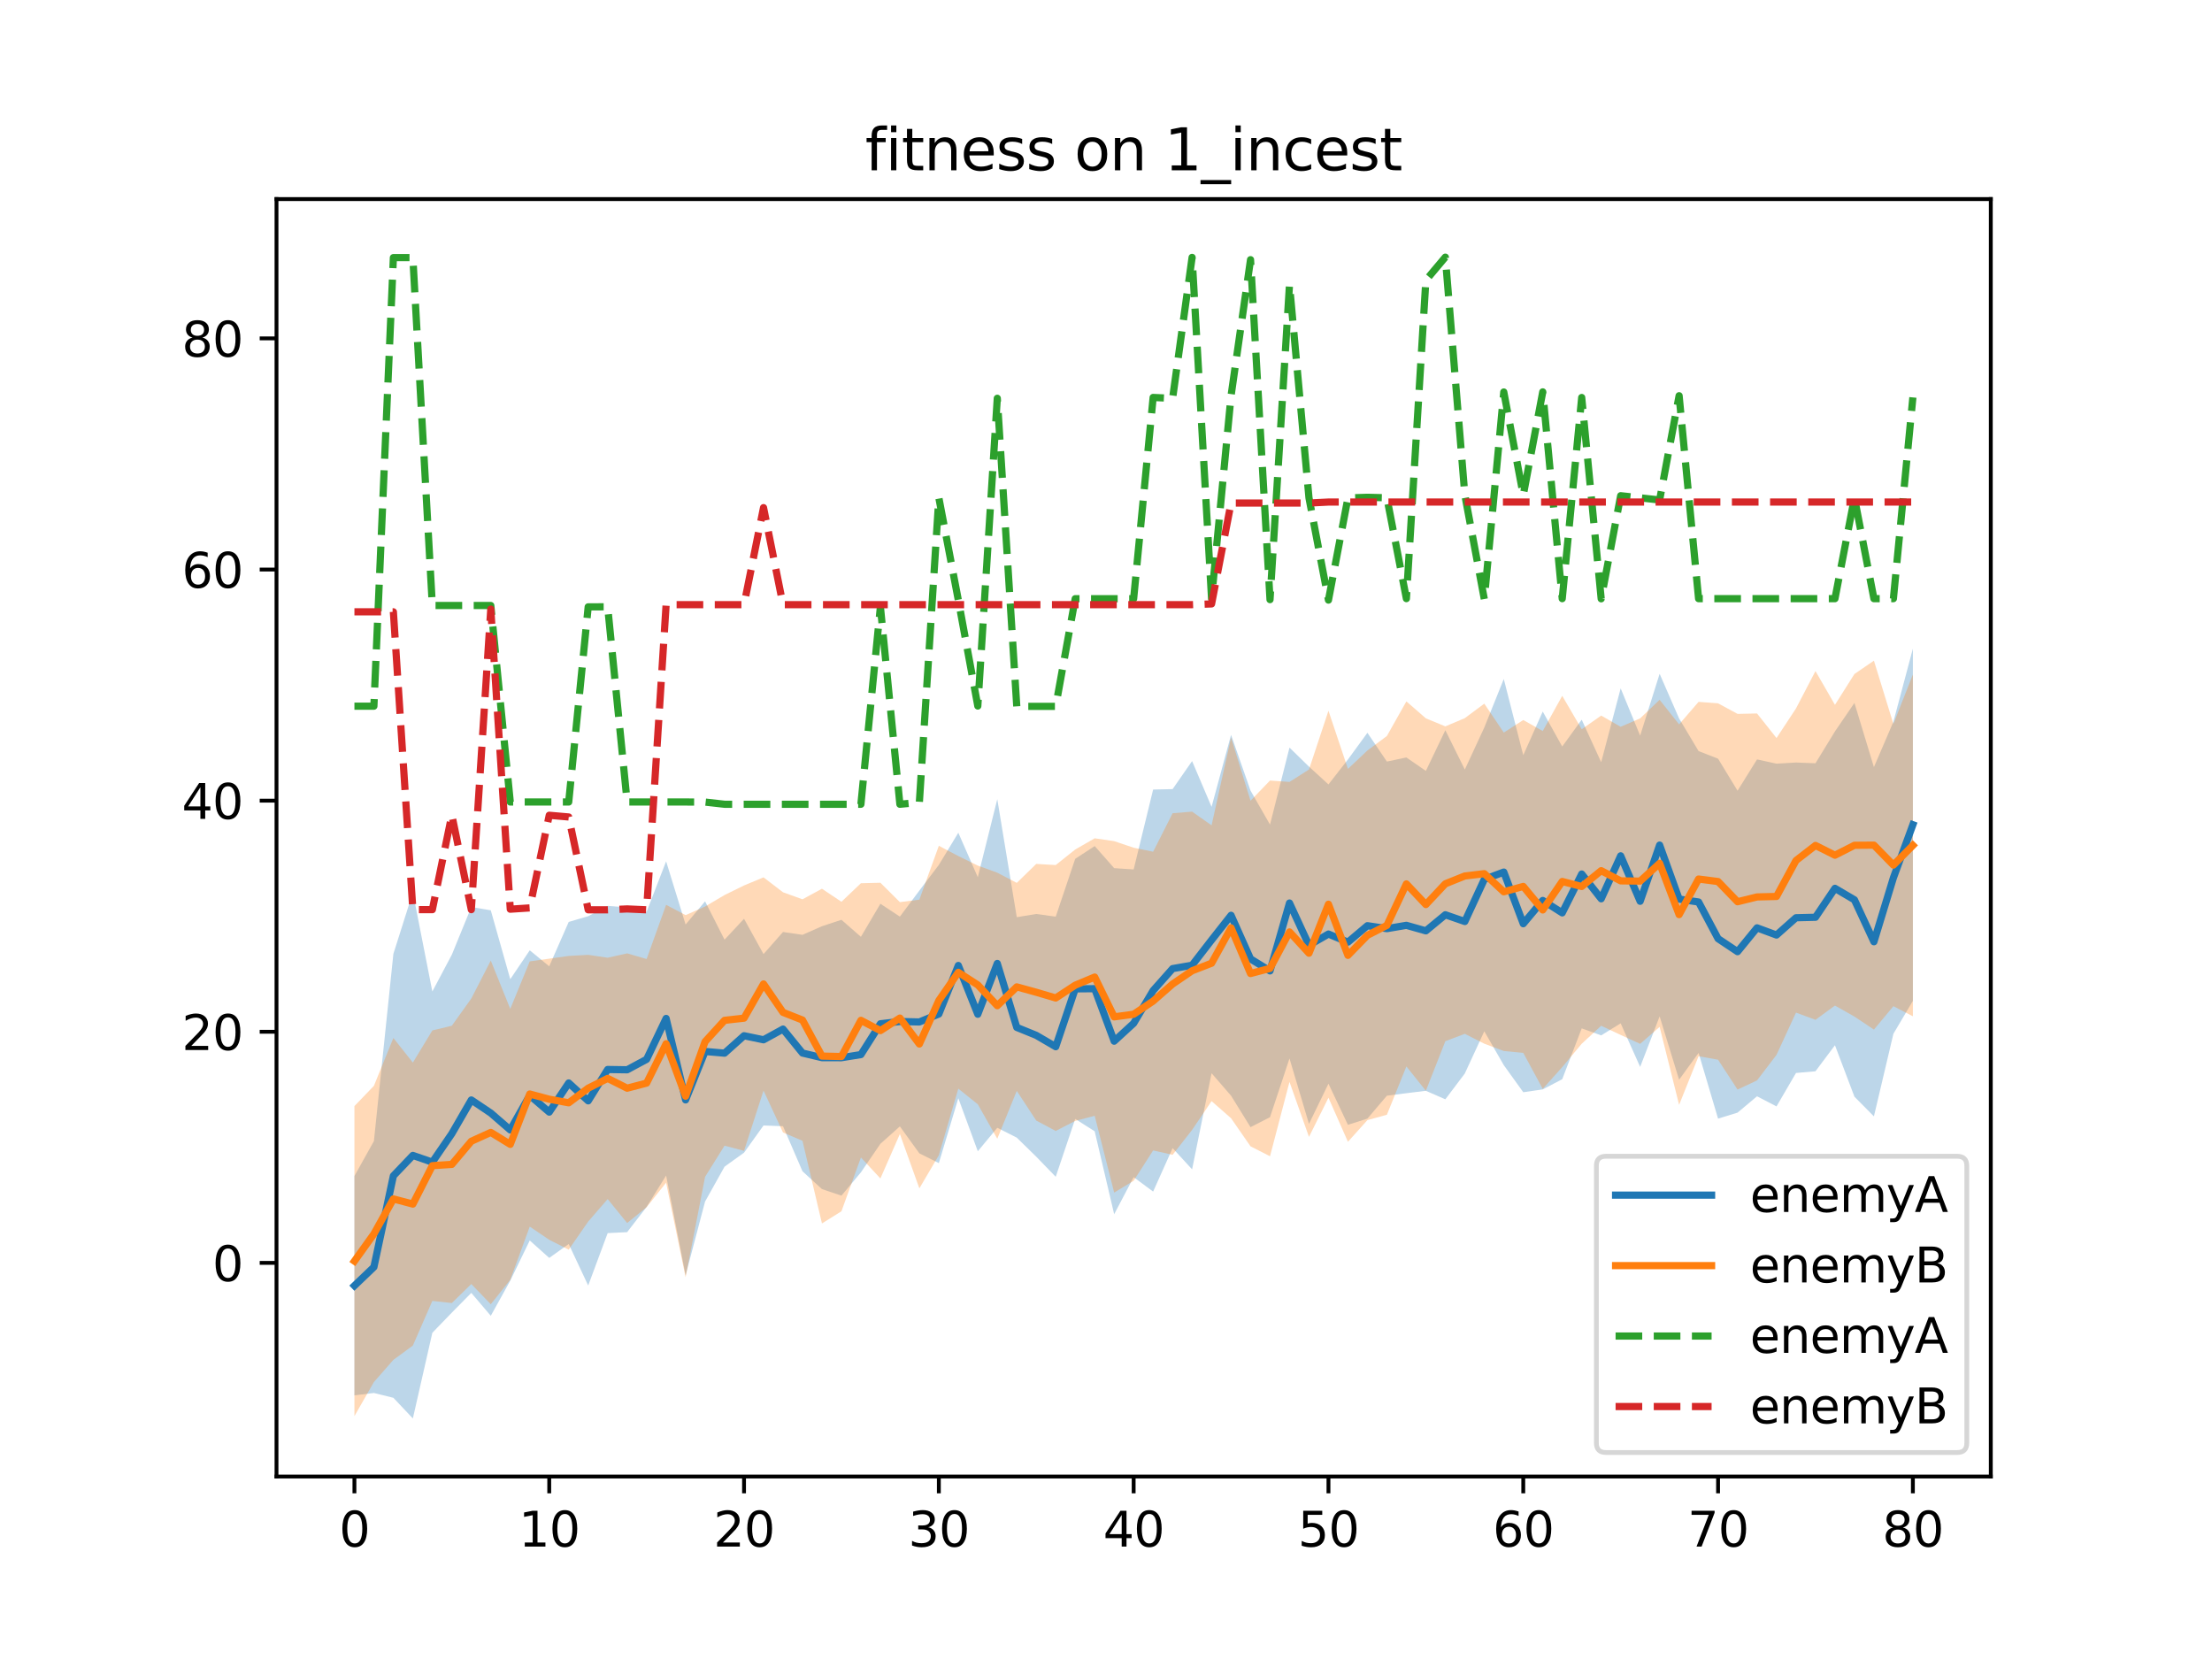 <?xml version="1.0" encoding="utf-8" standalone="no"?>
<!DOCTYPE svg PUBLIC "-//W3C//DTD SVG 1.1//EN"
  "http://www.w3.org/Graphics/SVG/1.1/DTD/svg11.dtd">
<svg xmlns:xlink="http://www.w3.org/1999/xlink" width="460.8pt" height="345.6pt" viewBox="0 0 460.8 345.6" xmlns="http://www.w3.org/2000/svg" version="1.1">
 <defs>
  <style type="text/css">*{stroke-linejoin: round; stroke-linecap: butt}</style>
 </defs>
 <g id="figure_1">
  <g id="patch_1">
   <path d="M 0 345.6 
L 460.8 345.6 
L 460.8 0 
L 0 0 
z
" style="fill: #ffffff"/>
  </g>
  <g id="axes_1">
   <g id="patch_2">
    <path d="M 57.6 307.584 
L 414.72 307.584 
L 414.72 41.472 
L 57.6 41.472 
z
" style="fill: #ffffff"/>
   </g>
   <g id="PolyCollection_1">
    <path d="M 73.833 244.989 
L 73.833 290.677 
L 77.891 290.182 
L 81.949 291.187 
L 86.007 295.488 
L 90.065 277.645 
L 94.124 273.443 
L 98.182 269.334 
L 102.24 274.104 
L 106.298 266.782 
L 110.356 258.413 
L 114.415 262.046 
L 118.473 259.148 
L 122.531 267.796 
L 126.589 256.877 
L 130.647 256.68 
L 134.705 251.414 
L 138.764 244.889 
L 142.822 265.663 
L 146.88 250.306 
L 150.938 243.035 
L 154.996 240.127 
L 159.055 234.458 
L 163.113 234.607 
L 167.171 243.997 
L 171.229 247.711 
L 175.287 249.073 
L 179.345 244.22 
L 183.404 238.272 
L 187.462 234.647 
L 191.52 240.264 
L 195.578 242.293 
L 199.636 228.778 
L 203.695 239.829 
L 207.753 234.935 
L 211.811 236.989 
L 215.869 240.959 
L 219.927 245.146 
L 223.985 233.09 
L 228.044 235.67 
L 232.102 252.943 
L 236.16 245.223 
L 240.218 248.23 
L 244.276 239.174 
L 248.335 243.599 
L 252.393 223.569 
L 256.451 228.255 
L 260.509 234.807 
L 264.567 232.73 
L 268.625 220.501 
L 272.684 234.121 
L 276.742 225.75 
L 280.8 234.323 
L 284.858 233.025 
L 288.916 228.253 
L 292.975 227.735 
L 297.033 227.233 
L 301.091 229.006 
L 305.149 223.626 
L 309.207 214.83 
L 313.265 221.889 
L 317.324 227.531 
L 321.382 226.941 
L 325.44 224.822 
L 329.498 214.231 
L 333.556 215.688 
L 337.615 213.177 
L 341.673 222.254 
L 345.731 211.73 
L 349.789 224.921 
L 353.847 219.342 
L 357.905 233.032 
L 361.964 231.78 
L 366.022 228.376 
L 370.08 230.485 
L 374.138 223.521 
L 378.196 223.165 
L 382.255 217.745 
L 386.313 228.459 
L 390.371 232.563 
L 394.429 215.36 
L 398.487 208.496 
L 398.487 135.119 
L 398.487 135.119 
L 394.429 150.358 
L 390.371 159.807 
L 386.313 146.433 
L 382.255 152.367 
L 378.196 159.004 
L 374.138 158.846 
L 370.08 159.086 
L 366.022 158.198 
L 361.964 164.722 
L 357.905 158.048 
L 353.847 156.465 
L 349.789 149.672 
L 345.731 140.365 
L 341.673 153.25 
L 337.615 143.398 
L 333.556 158.784 
L 329.498 149.924 
L 325.44 155.513 
L 321.382 148.228 
L 317.324 157.327 
L 313.265 141.449 
L 309.207 151.549 
L 305.149 160.309 
L 301.091 152.116 
L 297.033 160.593 
L 292.975 157.79 
L 288.916 158.65 
L 284.858 152.652 
L 280.8 158.213 
L 276.742 163.409 
L 272.684 159.7 
L 268.625 155.737 
L 264.567 171.782 
L 260.509 164.703 
L 256.451 153.092 
L 252.393 168.081 
L 248.335 158.547 
L 244.276 164.385 
L 240.218 164.48 
L 236.16 181.122 
L 232.102 180.852 
L 228.044 176.254 
L 223.985 178.907 
L 219.927 190.957 
L 215.869 190.397 
L 211.811 191.066 
L 207.753 166.483 
L 203.695 182.74 
L 199.636 173.474 
L 195.578 180.176 
L 191.52 185.523 
L 187.462 190.951 
L 183.404 188.269 
L 179.345 195.154 
L 175.287 191.612 
L 171.229 192.951 
L 167.171 194.741 
L 163.113 194.15 
L 159.055 198.752 
L 154.996 191.398 
L 150.938 195.752 
L 146.88 187.767 
L 142.822 192.596 
L 138.764 179.43 
L 134.705 189.929 
L 130.647 189.031 
L 126.589 188.712 
L 122.531 190.861 
L 118.473 192.055 
L 114.415 201.3 
L 110.356 197.967 
L 106.298 203.986 
L 102.24 189.635 
L 98.182 188.951 
L 94.124 198.882 
L 90.065 206.546 
L 86.007 185.901 
L 81.949 198.707 
L 77.891 237.714 
L 73.833 244.989 
z
" clip-path="url(#pc821947165)" style="fill: #1f77b4; fill-opacity: 0.3"/>
   </g>
   <g id="PolyCollection_2">
    <path d="M 73.833 230.42 
L 73.833 295.004 
L 77.891 287.906 
L 81.949 283.285 
L 86.007 280.306 
L 90.065 271.007 
L 94.124 271.445 
L 98.182 267.486 
L 102.24 271.698 
L 106.298 266.607 
L 110.356 255.526 
L 114.415 258.269 
L 118.473 260.329 
L 122.531 254.471 
L 126.589 249.789 
L 130.647 254.778 
L 134.705 251.472 
L 138.764 246.37 
L 142.822 266.082 
L 146.88 245.155 
L 150.938 238.661 
L 154.996 239.742 
L 159.055 227.187 
L 163.113 235.911 
L 167.171 237.647 
L 171.229 254.869 
L 175.287 252.331 
L 179.345 241.12 
L 183.404 245.497 
L 187.462 236.234 
L 191.52 247.56 
L 195.578 240.652 
L 199.636 226.785 
L 203.695 230.047 
L 207.753 237.217 
L 211.811 227.252 
L 215.869 233.437 
L 219.927 235.597 
L 223.985 233.502 
L 228.044 232.445 
L 232.102 248.436 
L 236.16 245.976 
L 240.218 239.657 
L 244.276 240.57 
L 248.335 235.379 
L 252.393 229.384 
L 256.451 232.948 
L 260.509 238.803 
L 264.567 240.868 
L 268.625 225.384 
L 272.684 236.838 
L 276.742 228.676 
L 280.8 237.856 
L 284.858 233.342 
L 288.916 232.226 
L 292.975 222.16 
L 297.033 227.225 
L 301.091 216.899 
L 305.149 215.364 
L 309.207 217.421 
L 313.265 218.943 
L 317.324 219.333 
L 321.382 226.833 
L 325.44 222.301 
L 329.498 217.435 
L 333.556 213.685 
L 337.615 215.595 
L 341.673 217.453 
L 345.731 213.919 
L 349.789 230.161 
L 353.847 220.028 
L 357.905 220.764 
L 361.964 226.978 
L 366.022 225.069 
L 370.08 219.748 
L 374.138 210.944 
L 378.196 212.45 
L 382.255 209.477 
L 386.313 211.773 
L 390.371 214.485 
L 394.429 209.608 
L 398.487 211.71 
L 398.487 140.508 
L 398.487 140.508 
L 394.429 150.817 
L 390.371 137.629 
L 386.313 140.407 
L 382.255 146.833 
L 378.196 139.794 
L 374.138 147.581 
L 370.08 153.749 
L 366.022 148.629 
L 361.964 148.715 
L 357.905 146.516 
L 353.847 146.209 
L 349.789 150.905 
L 345.731 145.781 
L 341.673 149.649 
L 337.615 151.404 
L 333.556 149.067 
L 329.498 151.911 
L 325.44 144.952 
L 321.382 152.287 
L 317.324 149.992 
L 313.265 152.61 
L 309.207 146.582 
L 305.149 149.6 
L 301.091 151.319 
L 297.033 149.643 
L 292.975 146.111 
L 288.916 153.321 
L 284.858 156.34 
L 280.8 160.176 
L 276.742 148.063 
L 272.684 160.303 
L 268.625 162.892 
L 264.567 162.599 
L 260.509 166.809 
L 256.451 153.643 
L 252.393 171.932 
L 248.335 169.076 
L 244.276 169.413 
L 240.218 177.43 
L 236.16 176.595 
L 232.102 175.226 
L 228.044 174.634 
L 223.985 176.97 
L 219.927 180.205 
L 215.869 179.97 
L 211.811 183.92 
L 207.753 181.798 
L 203.695 180.318 
L 199.636 178.329 
L 195.578 176.192 
L 191.52 187.413 
L 187.462 187.931 
L 183.404 183.89 
L 179.345 183.993 
L 175.287 187.857 
L 171.229 185.138 
L 167.171 187.341 
L 163.113 185.875 
L 159.055 182.765 
L 154.996 184.458 
L 150.938 186.451 
L 146.88 188.847 
L 142.822 190.634 
L 138.764 188.489 
L 134.705 199.778 
L 130.647 198.604 
L 126.589 199.511 
L 122.531 198.911 
L 118.473 199.137 
L 114.415 199.709 
L 110.356 200.275 
L 106.298 210.172 
L 102.24 200.104 
L 98.182 208.005 
L 94.124 213.682 
L 90.065 214.661 
L 86.007 221.36 
L 81.949 216.23 
L 77.891 226.197 
L 73.833 230.42 
z
" clip-path="url(#pc821947165)" style="fill: #ff7f0e; fill-opacity: 0.3"/>
   </g>
   <g id="matplotlib.axis_1">
    <g id="xtick_1">
     <g id="line2d_1">
      <defs>
       <path id="ma9a1641476" d="M 0 0 
L 0 3.5 
" style="stroke: #000000; stroke-width: 0.8"/>
      </defs>
      <g>
       <use xlink:href="#ma9a1641476" x="73.833" y="307.584" style="stroke: #000000; stroke-width: 0.8"/>
      </g>
     </g>
     <g id="text_1">
      <!-- 0 -->
      <g transform="translate(70.651 322.182) scale(0.1 -0.1)">
       <defs>
        <path id="DejaVuSans-30" d="M 2034 4250 
Q 1547 4250 1301 3770 
Q 1056 3291 1056 2328 
Q 1056 1369 1301 889 
Q 1547 409 2034 409 
Q 2525 409 2770 889 
Q 3016 1369 3016 2328 
Q 3016 3291 2770 3770 
Q 2525 4250 2034 4250 
z
M 2034 4750 
Q 2819 4750 3233 4129 
Q 3647 3509 3647 2328 
Q 3647 1150 3233 529 
Q 2819 -91 2034 -91 
Q 1250 -91 836 529 
Q 422 1150 422 2328 
Q 422 3509 836 4129 
Q 1250 4750 2034 4750 
z
" transform="scale(0.016)"/>
       </defs>
       <use xlink:href="#DejaVuSans-30"/>
      </g>
     </g>
    </g>
    <g id="xtick_2">
     <g id="line2d_2">
      <g>
       <use xlink:href="#ma9a1641476" x="114.415" y="307.584" style="stroke: #000000; stroke-width: 0.8"/>
      </g>
     </g>
     <g id="text_2">
      <!-- 10 -->
      <g transform="translate(108.052 322.182) scale(0.1 -0.1)">
       <defs>
        <path id="DejaVuSans-31" d="M 794 531 
L 1825 531 
L 1825 4091 
L 703 3866 
L 703 4441 
L 1819 4666 
L 2450 4666 
L 2450 531 
L 3481 531 
L 3481 0 
L 794 0 
L 794 531 
z
" transform="scale(0.016)"/>
       </defs>
       <use xlink:href="#DejaVuSans-31"/>
       <use xlink:href="#DejaVuSans-30" x="63.623"/>
      </g>
     </g>
    </g>
    <g id="xtick_3">
     <g id="line2d_3">
      <g>
       <use xlink:href="#ma9a1641476" x="154.996" y="307.584" style="stroke: #000000; stroke-width: 0.8"/>
      </g>
     </g>
     <g id="text_3">
      <!-- 20 -->
      <g transform="translate(148.634 322.182) scale(0.1 -0.1)">
       <defs>
        <path id="DejaVuSans-32" d="M 1228 531 
L 3431 531 
L 3431 0 
L 469 0 
L 469 531 
Q 828 903 1448 1529 
Q 2069 2156 2228 2338 
Q 2531 2678 2651 2914 
Q 2772 3150 2772 3378 
Q 2772 3750 2511 3984 
Q 2250 4219 1831 4219 
Q 1534 4219 1204 4116 
Q 875 4013 500 3803 
L 500 4441 
Q 881 4594 1212 4672 
Q 1544 4750 1819 4750 
Q 2544 4750 2975 4387 
Q 3406 4025 3406 3419 
Q 3406 3131 3298 2873 
Q 3191 2616 2906 2266 
Q 2828 2175 2409 1742 
Q 1991 1309 1228 531 
z
" transform="scale(0.016)"/>
       </defs>
       <use xlink:href="#DejaVuSans-32"/>
       <use xlink:href="#DejaVuSans-30" x="63.623"/>
      </g>
     </g>
    </g>
    <g id="xtick_4">
     <g id="line2d_4">
      <g>
       <use xlink:href="#ma9a1641476" x="195.578" y="307.584" style="stroke: #000000; stroke-width: 0.8"/>
      </g>
     </g>
     <g id="text_4">
      <!-- 30 -->
      <g transform="translate(189.216 322.182) scale(0.1 -0.1)">
       <defs>
        <path id="DejaVuSans-33" d="M 2597 2516 
Q 3050 2419 3304 2112 
Q 3559 1806 3559 1356 
Q 3559 666 3084 287 
Q 2609 -91 1734 -91 
Q 1441 -91 1130 -33 
Q 819 25 488 141 
L 488 750 
Q 750 597 1062 519 
Q 1375 441 1716 441 
Q 2309 441 2620 675 
Q 2931 909 2931 1356 
Q 2931 1769 2642 2001 
Q 2353 2234 1838 2234 
L 1294 2234 
L 1294 2753 
L 1863 2753 
Q 2328 2753 2575 2939 
Q 2822 3125 2822 3475 
Q 2822 3834 2567 4026 
Q 2313 4219 1838 4219 
Q 1578 4219 1281 4162 
Q 984 4106 628 3988 
L 628 4550 
Q 988 4650 1302 4700 
Q 1616 4750 1894 4750 
Q 2613 4750 3031 4423 
Q 3450 4097 3450 3541 
Q 3450 3153 3228 2886 
Q 3006 2619 2597 2516 
z
" transform="scale(0.016)"/>
       </defs>
       <use xlink:href="#DejaVuSans-33"/>
       <use xlink:href="#DejaVuSans-30" x="63.623"/>
      </g>
     </g>
    </g>
    <g id="xtick_5">
     <g id="line2d_5">
      <g>
       <use xlink:href="#ma9a1641476" x="236.16" y="307.584" style="stroke: #000000; stroke-width: 0.8"/>
      </g>
     </g>
     <g id="text_5">
      <!-- 40 -->
      <g transform="translate(229.798 322.182) scale(0.1 -0.1)">
       <defs>
        <path id="DejaVuSans-34" d="M 2419 4116 
L 825 1625 
L 2419 1625 
L 2419 4116 
z
M 2253 4666 
L 3047 4666 
L 3047 1625 
L 3713 1625 
L 3713 1100 
L 3047 1100 
L 3047 0 
L 2419 0 
L 2419 1100 
L 313 1100 
L 313 1709 
L 2253 4666 
z
" transform="scale(0.016)"/>
       </defs>
       <use xlink:href="#DejaVuSans-34"/>
       <use xlink:href="#DejaVuSans-30" x="63.623"/>
      </g>
     </g>
    </g>
    <g id="xtick_6">
     <g id="line2d_6">
      <g>
       <use xlink:href="#ma9a1641476" x="276.742" y="307.584" style="stroke: #000000; stroke-width: 0.8"/>
      </g>
     </g>
     <g id="text_6">
      <!-- 50 -->
      <g transform="translate(270.379 322.182) scale(0.1 -0.1)">
       <defs>
        <path id="DejaVuSans-35" d="M 691 4666 
L 3169 4666 
L 3169 4134 
L 1269 4134 
L 1269 2991 
Q 1406 3038 1543 3061 
Q 1681 3084 1819 3084 
Q 2600 3084 3056 2656 
Q 3513 2228 3513 1497 
Q 3513 744 3044 326 
Q 2575 -91 1722 -91 
Q 1428 -91 1123 -41 
Q 819 9 494 109 
L 494 744 
Q 775 591 1075 516 
Q 1375 441 1709 441 
Q 2250 441 2565 725 
Q 2881 1009 2881 1497 
Q 2881 1984 2565 2268 
Q 2250 2553 1709 2553 
Q 1456 2553 1204 2497 
Q 953 2441 691 2322 
L 691 4666 
z
" transform="scale(0.016)"/>
       </defs>
       <use xlink:href="#DejaVuSans-35"/>
       <use xlink:href="#DejaVuSans-30" x="63.623"/>
      </g>
     </g>
    </g>
    <g id="xtick_7">
     <g id="line2d_7">
      <g>
       <use xlink:href="#ma9a1641476" x="317.324" y="307.584" style="stroke: #000000; stroke-width: 0.8"/>
      </g>
     </g>
     <g id="text_7">
      <!-- 60 -->
      <g transform="translate(310.961 322.182) scale(0.1 -0.1)">
       <defs>
        <path id="DejaVuSans-36" d="M 2113 2584 
Q 1688 2584 1439 2293 
Q 1191 2003 1191 1497 
Q 1191 994 1439 701 
Q 1688 409 2113 409 
Q 2538 409 2786 701 
Q 3034 994 3034 1497 
Q 3034 2003 2786 2293 
Q 2538 2584 2113 2584 
z
M 3366 4563 
L 3366 3988 
Q 3128 4100 2886 4159 
Q 2644 4219 2406 4219 
Q 1781 4219 1451 3797 
Q 1122 3375 1075 2522 
Q 1259 2794 1537 2939 
Q 1816 3084 2150 3084 
Q 2853 3084 3261 2657 
Q 3669 2231 3669 1497 
Q 3669 778 3244 343 
Q 2819 -91 2113 -91 
Q 1303 -91 875 529 
Q 447 1150 447 2328 
Q 447 3434 972 4092 
Q 1497 4750 2381 4750 
Q 2619 4750 2861 4703 
Q 3103 4656 3366 4563 
z
" transform="scale(0.016)"/>
       </defs>
       <use xlink:href="#DejaVuSans-36"/>
       <use xlink:href="#DejaVuSans-30" x="63.623"/>
      </g>
     </g>
    </g>
    <g id="xtick_8">
     <g id="line2d_8">
      <g>
       <use xlink:href="#ma9a1641476" x="357.905" y="307.584" style="stroke: #000000; stroke-width: 0.8"/>
      </g>
     </g>
     <g id="text_8">
      <!-- 70 -->
      <g transform="translate(351.543 322.182) scale(0.1 -0.1)">
       <defs>
        <path id="DejaVuSans-37" d="M 525 4666 
L 3525 4666 
L 3525 4397 
L 1831 0 
L 1172 0 
L 2766 4134 
L 525 4134 
L 525 4666 
z
" transform="scale(0.016)"/>
       </defs>
       <use xlink:href="#DejaVuSans-37"/>
       <use xlink:href="#DejaVuSans-30" x="63.623"/>
      </g>
     </g>
    </g>
    <g id="xtick_9">
     <g id="line2d_9">
      <g>
       <use xlink:href="#ma9a1641476" x="398.487" y="307.584" style="stroke: #000000; stroke-width: 0.8"/>
      </g>
     </g>
     <g id="text_9">
      <!-- 80 -->
      <g transform="translate(392.125 322.182) scale(0.1 -0.1)">
       <defs>
        <path id="DejaVuSans-38" d="M 2034 2216 
Q 1584 2216 1326 1975 
Q 1069 1734 1069 1313 
Q 1069 891 1326 650 
Q 1584 409 2034 409 
Q 2484 409 2743 651 
Q 3003 894 3003 1313 
Q 3003 1734 2745 1975 
Q 2488 2216 2034 2216 
z
M 1403 2484 
Q 997 2584 770 2862 
Q 544 3141 544 3541 
Q 544 4100 942 4425 
Q 1341 4750 2034 4750 
Q 2731 4750 3128 4425 
Q 3525 4100 3525 3541 
Q 3525 3141 3298 2862 
Q 3072 2584 2669 2484 
Q 3125 2378 3379 2068 
Q 3634 1759 3634 1313 
Q 3634 634 3220 271 
Q 2806 -91 2034 -91 
Q 1263 -91 848 271 
Q 434 634 434 1313 
Q 434 1759 690 2068 
Q 947 2378 1403 2484 
z
M 1172 3481 
Q 1172 3119 1398 2916 
Q 1625 2713 2034 2713 
Q 2441 2713 2670 2916 
Q 2900 3119 2900 3481 
Q 2900 3844 2670 4047 
Q 2441 4250 2034 4250 
Q 1625 4250 1398 4047 
Q 1172 3844 1172 3481 
z
" transform="scale(0.016)"/>
       </defs>
       <use xlink:href="#DejaVuSans-38"/>
       <use xlink:href="#DejaVuSans-30" x="63.623"/>
      </g>
     </g>
    </g>
   </g>
   <g id="matplotlib.axis_2">
    <g id="ytick_1">
     <g id="line2d_10">
      <defs>
       <path id="m5e4ae19033" d="M 0 0 
L -3.5 0 
" style="stroke: #000000; stroke-width: 0.8"/>
      </defs>
      <g>
       <use xlink:href="#m5e4ae19033" x="57.6" y="263.08" style="stroke: #000000; stroke-width: 0.8"/>
      </g>
     </g>
     <g id="text_10">
      <!-- 0 -->
      <g transform="translate(44.237 266.879) scale(0.1 -0.1)">
       <use xlink:href="#DejaVuSans-30"/>
      </g>
     </g>
    </g>
    <g id="ytick_2">
     <g id="line2d_11">
      <g>
       <use xlink:href="#m5e4ae19033" x="57.6" y="214.934" style="stroke: #000000; stroke-width: 0.8"/>
      </g>
     </g>
     <g id="text_11">
      <!-- 20 -->
      <g transform="translate(37.875 218.733) scale(0.1 -0.1)">
       <use xlink:href="#DejaVuSans-32"/>
       <use xlink:href="#DejaVuSans-30" x="63.623"/>
      </g>
     </g>
    </g>
    <g id="ytick_3">
     <g id="line2d_12">
      <g>
       <use xlink:href="#m5e4ae19033" x="57.6" y="166.788" style="stroke: #000000; stroke-width: 0.8"/>
      </g>
     </g>
     <g id="text_12">
      <!-- 40 -->
      <g transform="translate(37.875 170.587) scale(0.1 -0.1)">
       <use xlink:href="#DejaVuSans-34"/>
       <use xlink:href="#DejaVuSans-30" x="63.623"/>
      </g>
     </g>
    </g>
    <g id="ytick_4">
     <g id="line2d_13">
      <g>
       <use xlink:href="#m5e4ae19033" x="57.6" y="118.642" style="stroke: #000000; stroke-width: 0.8"/>
      </g>
     </g>
     <g id="text_13">
      <!-- 60 -->
      <g transform="translate(37.875 122.441) scale(0.1 -0.1)">
       <use xlink:href="#DejaVuSans-36"/>
       <use xlink:href="#DejaVuSans-30" x="63.623"/>
      </g>
     </g>
    </g>
    <g id="ytick_5">
     <g id="line2d_14">
      <g>
       <use xlink:href="#m5e4ae19033" x="57.6" y="70.495" style="stroke: #000000; stroke-width: 0.8"/>
      </g>
     </g>
     <g id="text_14">
      <!-- 80 -->
      <g transform="translate(37.875 74.295) scale(0.1 -0.1)">
       <use xlink:href="#DejaVuSans-38"/>
       <use xlink:href="#DejaVuSans-30" x="63.623"/>
      </g>
     </g>
    </g>
   </g>
   <g id="line2d_15">
    <path d="M 73.833 267.833 
L 77.891 263.948 
L 81.949 244.947 
L 86.007 240.695 
L 90.065 242.095 
L 94.124 236.163 
L 98.182 229.142 
L 102.24 231.869 
L 106.298 235.384 
L 110.356 228.19 
L 114.415 231.673 
L 118.473 225.602 
L 122.531 229.328 
L 126.589 222.794 
L 130.647 222.855 
L 134.705 220.672 
L 138.764 212.159 
L 142.822 229.13 
L 146.88 219.037 
L 150.938 219.393 
L 154.996 215.763 
L 159.055 216.605 
L 163.113 214.378 
L 167.171 219.369 
L 171.229 220.331 
L 175.287 220.343 
L 179.345 219.687 
L 183.404 213.27 
L 187.462 212.799 
L 191.52 212.894 
L 195.578 211.235 
L 199.636 201.126 
L 203.695 211.285 
L 207.753 200.709 
L 211.811 214.027 
L 215.869 215.678 
L 219.927 218.051 
L 223.985 205.998 
L 228.044 205.962 
L 232.102 216.898 
L 236.16 213.173 
L 240.218 206.355 
L 244.276 201.78 
L 248.335 201.073 
L 252.393 195.825 
L 256.451 190.673 
L 260.509 199.755 
L 264.567 202.256 
L 268.625 188.119 
L 272.684 196.91 
L 276.742 194.579 
L 280.8 196.268 
L 284.858 192.839 
L 288.916 193.452 
L 292.975 192.762 
L 297.033 193.913 
L 301.091 190.561 
L 305.149 191.968 
L 309.207 183.19 
L 313.265 181.669 
L 317.324 192.429 
L 321.382 187.584 
L 325.44 190.168 
L 329.498 182.078 
L 333.556 187.236 
L 337.615 178.288 
L 341.673 187.752 
L 345.731 176.048 
L 349.789 187.297 
L 353.847 187.904 
L 357.905 195.54 
L 361.964 198.251 
L 366.022 193.287 
L 370.08 194.785 
L 374.138 191.184 
L 378.196 191.084 
L 382.255 185.056 
L 386.313 187.446 
L 390.371 196.185 
L 394.429 182.859 
L 398.487 171.807 
" clip-path="url(#pc821947165)" style="fill: none; stroke: #1f77b4; stroke-width: 1.5; stroke-linecap: square"/>
   </g>
   <g id="line2d_16">
    <path d="M 73.833 262.712 
L 77.891 257.051 
L 81.949 249.757 
L 86.007 250.833 
L 90.065 242.834 
L 94.124 242.563 
L 98.182 237.745 
L 102.24 235.901 
L 106.298 238.389 
L 110.356 227.9 
L 114.415 228.989 
L 118.473 229.733 
L 122.531 226.691 
L 126.589 224.65 
L 130.647 226.691 
L 134.705 225.625 
L 138.764 217.43 
L 142.822 228.358 
L 146.88 217.001 
L 150.938 212.556 
L 154.996 212.1 
L 159.055 204.976 
L 163.113 210.893 
L 167.171 212.494 
L 171.229 220.004 
L 175.287 220.094 
L 179.345 212.556 
L 183.404 214.694 
L 187.462 212.082 
L 191.52 217.487 
L 195.578 208.422 
L 199.636 202.557 
L 203.695 205.182 
L 207.753 209.507 
L 211.811 205.586 
L 215.869 206.703 
L 219.927 207.901 
L 223.985 205.236 
L 228.044 203.54 
L 232.102 211.831 
L 236.16 211.286 
L 240.218 208.543 
L 244.276 204.991 
L 248.335 202.228 
L 252.393 200.658 
L 256.451 193.295 
L 260.509 202.806 
L 264.567 201.733 
L 268.625 194.138 
L 272.684 198.57 
L 276.742 188.369 
L 280.8 199.016 
L 284.858 194.841 
L 288.916 192.773 
L 292.975 184.135 
L 297.033 188.434 
L 301.091 184.109 
L 305.149 182.482 
L 309.207 182.002 
L 313.265 185.777 
L 317.324 184.662 
L 321.382 189.56 
L 325.44 183.627 
L 329.498 184.673 
L 333.556 181.376 
L 337.615 183.499 
L 341.673 183.551 
L 345.731 179.85 
L 349.789 190.533 
L 353.847 183.118 
L 357.905 183.64 
L 361.964 187.847 
L 366.022 186.849 
L 370.08 186.748 
L 374.138 179.263 
L 378.196 176.122 
L 382.255 178.155 
L 386.313 176.09 
L 390.371 176.057 
L 394.429 180.213 
L 398.487 176.109 
" clip-path="url(#pc821947165)" style="fill: none; stroke: #ff7f0e; stroke-width: 1.5; stroke-linecap: square"/>
   </g>
   <g id="line2d_17">
    <path d="M 73.833 147.11 
L 77.891 147.11 
L 81.949 53.665 
L 86.007 53.665 
L 90.065 126.137 
L 94.124 126.137 
L 98.182 126.137 
L 102.24 126.137 
L 106.298 167.072 
L 110.356 167.072 
L 114.415 167.072 
L 118.473 167.072 
L 122.531 126.418 
L 126.589 126.409 
L 130.647 167.072 
L 134.705 167.072 
L 138.764 167.072 
L 142.822 167.072 
L 146.88 167.086 
L 150.938 167.542 
L 154.996 167.542 
L 159.055 167.542 
L 163.113 167.542 
L 167.171 167.542 
L 171.229 167.542 
L 175.287 167.542 
L 179.345 167.542 
L 183.404 126.409 
L 187.462 167.542 
L 191.52 167.157 
L 195.578 103.707 
L 199.636 125.01 
L 203.695 147.075 
L 207.753 82.97 
L 211.811 147.146 
L 215.869 147.146 
L 219.927 147.146 
L 223.985 124.721 
L 228.044 124.721 
L 232.102 124.721 
L 236.16 124.721 
L 240.218 82.795 
L 244.276 82.985 
L 248.335 53.616 
L 252.393 124.721 
L 256.451 82.438 
L 260.509 54.097 
L 264.567 124.914 
L 268.625 59.308 
L 272.684 103.721 
L 276.742 125.01 
L 280.8 103.729 
L 284.858 103.594 
L 288.916 103.699 
L 292.975 124.702 
L 297.033 58.39 
L 301.091 53.568 
L 305.149 103.093 
L 309.207 124.797 
L 313.265 81.661 
L 317.324 103.149 
L 321.382 81.635 
L 325.44 124.711 
L 329.498 82.806 
L 333.556 124.74 
L 337.615 103.266 
L 341.673 103.707 
L 345.731 104.153 
L 349.789 82.438 
L 353.847 124.711 
L 357.905 124.711 
L 361.964 124.711 
L 366.022 124.711 
L 370.08 124.711 
L 374.138 124.711 
L 378.196 124.711 
L 382.255 124.711 
L 386.313 103.692 
L 390.371 124.711 
L 394.429 124.711 
L 398.487 82.79 
" clip-path="url(#pc821947165)" style="fill: none; stroke-dasharray: 5.55,2.4; stroke-dashoffset: 0; stroke: #2ca02c; stroke-width: 1.5"/>
   </g>
   <g id="line2d_18">
    <path d="M 73.833 127.454 
L 77.891 127.454 
L 81.949 127.454 
L 86.007 189.498 
L 90.065 189.498 
L 94.124 169.773 
L 98.182 189.498 
L 102.24 126.89 
L 106.298 189.401 
L 110.356 189.135 
L 114.415 169.834 
L 118.473 170.19 
L 122.531 189.529 
L 126.589 189.529 
L 130.647 189.346 
L 134.705 189.529 
L 138.764 125.96 
L 142.822 125.96 
L 146.88 125.96 
L 150.938 125.96 
L 154.996 125.96 
L 159.055 105.751 
L 163.113 125.96 
L 167.171 125.96 
L 171.229 125.96 
L 175.287 125.96 
L 179.345 125.96 
L 183.404 125.96 
L 187.462 125.96 
L 191.52 125.96 
L 195.578 125.96 
L 199.636 125.96 
L 203.695 125.96 
L 207.753 125.96 
L 211.811 125.96 
L 215.869 125.96 
L 219.927 125.96 
L 223.985 125.96 
L 228.044 125.96 
L 232.102 125.96 
L 236.16 125.96 
L 240.218 125.96 
L 244.276 125.96 
L 248.335 125.96 
L 252.393 125.807 
L 256.451 104.79 
L 260.509 104.79 
L 264.567 104.79 
L 268.625 104.79 
L 272.684 104.79 
L 276.742 104.586 
L 280.8 104.586 
L 284.858 104.586 
L 288.916 104.586 
L 292.975 104.586 
L 297.033 104.586 
L 301.091 104.586 
L 305.149 104.586 
L 309.207 104.586 
L 313.265 104.586 
L 317.324 104.586 
L 321.382 104.586 
L 325.44 104.586 
L 329.498 104.586 
L 333.556 104.586 
L 337.615 104.586 
L 341.673 104.586 
L 345.731 104.586 
L 349.789 104.586 
L 353.847 104.586 
L 357.905 104.586 
L 361.964 104.586 
L 366.022 104.586 
L 370.08 104.586 
L 374.138 104.586 
L 378.196 104.586 
L 382.255 104.586 
L 386.313 104.586 
L 390.371 104.586 
L 394.429 104.586 
L 398.487 104.586 
" clip-path="url(#pc821947165)" style="fill: none; stroke-dasharray: 5.55,2.4; stroke-dashoffset: 0; stroke: #d62728; stroke-width: 1.5"/>
   </g>
   <g id="patch_3">
    <path d="M 57.6 307.584 
L 57.6 41.472 
" style="fill: none; stroke: #000000; stroke-width: 0.8; stroke-linejoin: miter; stroke-linecap: square"/>
   </g>
   <g id="patch_4">
    <path d="M 414.72 307.584 
L 414.72 41.472 
" style="fill: none; stroke: #000000; stroke-width: 0.8; stroke-linejoin: miter; stroke-linecap: square"/>
   </g>
   <g id="patch_5">
    <path d="M 57.6 307.584 
L 414.72 307.584 
" style="fill: none; stroke: #000000; stroke-width: 0.8; stroke-linejoin: miter; stroke-linecap: square"/>
   </g>
   <g id="patch_6">
    <path d="M 57.6 41.472 
L 414.72 41.472 
" style="fill: none; stroke: #000000; stroke-width: 0.8; stroke-linejoin: miter; stroke-linecap: square"/>
   </g>
   <g id="text_15">
    <!-- fitness on 1_incest -->
    <g transform="translate(180.24 35.472) scale(0.12 -0.12)">
     <defs>
      <path id="DejaVuSans-66" d="M 2375 4863 
L 2375 4384 
L 1825 4384 
Q 1516 4384 1395 4259 
Q 1275 4134 1275 3809 
L 1275 3500 
L 2222 3500 
L 2222 3053 
L 1275 3053 
L 1275 0 
L 697 0 
L 697 3053 
L 147 3053 
L 147 3500 
L 697 3500 
L 697 3744 
Q 697 4328 969 4595 
Q 1241 4863 1831 4863 
L 2375 4863 
z
" transform="scale(0.016)"/>
      <path id="DejaVuSans-69" d="M 603 3500 
L 1178 3500 
L 1178 0 
L 603 0 
L 603 3500 
z
M 603 4863 
L 1178 4863 
L 1178 4134 
L 603 4134 
L 603 4863 
z
" transform="scale(0.016)"/>
      <path id="DejaVuSans-74" d="M 1172 4494 
L 1172 3500 
L 2356 3500 
L 2356 3053 
L 1172 3053 
L 1172 1153 
Q 1172 725 1289 603 
Q 1406 481 1766 481 
L 2356 481 
L 2356 0 
L 1766 0 
Q 1100 0 847 248 
Q 594 497 594 1153 
L 594 3053 
L 172 3053 
L 172 3500 
L 594 3500 
L 594 4494 
L 1172 4494 
z
" transform="scale(0.016)"/>
      <path id="DejaVuSans-6e" d="M 3513 2113 
L 3513 0 
L 2938 0 
L 2938 2094 
Q 2938 2591 2744 2837 
Q 2550 3084 2163 3084 
Q 1697 3084 1428 2787 
Q 1159 2491 1159 1978 
L 1159 0 
L 581 0 
L 581 3500 
L 1159 3500 
L 1159 2956 
Q 1366 3272 1645 3428 
Q 1925 3584 2291 3584 
Q 2894 3584 3203 3211 
Q 3513 2838 3513 2113 
z
" transform="scale(0.016)"/>
      <path id="DejaVuSans-65" d="M 3597 1894 
L 3597 1613 
L 953 1613 
Q 991 1019 1311 708 
Q 1631 397 2203 397 
Q 2534 397 2845 478 
Q 3156 559 3463 722 
L 3463 178 
Q 3153 47 2828 -22 
Q 2503 -91 2169 -91 
Q 1331 -91 842 396 
Q 353 884 353 1716 
Q 353 2575 817 3079 
Q 1281 3584 2069 3584 
Q 2775 3584 3186 3129 
Q 3597 2675 3597 1894 
z
M 3022 2063 
Q 3016 2534 2758 2815 
Q 2500 3097 2075 3097 
Q 1594 3097 1305 2825 
Q 1016 2553 972 2059 
L 3022 2063 
z
" transform="scale(0.016)"/>
      <path id="DejaVuSans-73" d="M 2834 3397 
L 2834 2853 
Q 2591 2978 2328 3040 
Q 2066 3103 1784 3103 
Q 1356 3103 1142 2972 
Q 928 2841 928 2578 
Q 928 2378 1081 2264 
Q 1234 2150 1697 2047 
L 1894 2003 
Q 2506 1872 2764 1633 
Q 3022 1394 3022 966 
Q 3022 478 2636 193 
Q 2250 -91 1575 -91 
Q 1294 -91 989 -36 
Q 684 19 347 128 
L 347 722 
Q 666 556 975 473 
Q 1284 391 1588 391 
Q 1994 391 2212 530 
Q 2431 669 2431 922 
Q 2431 1156 2273 1281 
Q 2116 1406 1581 1522 
L 1381 1569 
Q 847 1681 609 1914 
Q 372 2147 372 2553 
Q 372 3047 722 3315 
Q 1072 3584 1716 3584 
Q 2034 3584 2315 3537 
Q 2597 3491 2834 3397 
z
" transform="scale(0.016)"/>
      <path id="DejaVuSans-20" transform="scale(0.016)"/>
      <path id="DejaVuSans-6f" d="M 1959 3097 
Q 1497 3097 1228 2736 
Q 959 2375 959 1747 
Q 959 1119 1226 758 
Q 1494 397 1959 397 
Q 2419 397 2687 759 
Q 2956 1122 2956 1747 
Q 2956 2369 2687 2733 
Q 2419 3097 1959 3097 
z
M 1959 3584 
Q 2709 3584 3137 3096 
Q 3566 2609 3566 1747 
Q 3566 888 3137 398 
Q 2709 -91 1959 -91 
Q 1206 -91 779 398 
Q 353 888 353 1747 
Q 353 2609 779 3096 
Q 1206 3584 1959 3584 
z
" transform="scale(0.016)"/>
      <path id="DejaVuSans-5f" d="M 3263 -1063 
L 3263 -1509 
L -63 -1509 
L -63 -1063 
L 3263 -1063 
z
" transform="scale(0.016)"/>
      <path id="DejaVuSans-63" d="M 3122 3366 
L 3122 2828 
Q 2878 2963 2633 3030 
Q 2388 3097 2138 3097 
Q 1578 3097 1268 2742 
Q 959 2388 959 1747 
Q 959 1106 1268 751 
Q 1578 397 2138 397 
Q 2388 397 2633 464 
Q 2878 531 3122 666 
L 3122 134 
Q 2881 22 2623 -34 
Q 2366 -91 2075 -91 
Q 1284 -91 818 406 
Q 353 903 353 1747 
Q 353 2603 823 3093 
Q 1294 3584 2113 3584 
Q 2378 3584 2631 3529 
Q 2884 3475 3122 3366 
z
" transform="scale(0.016)"/>
     </defs>
     <use xlink:href="#DejaVuSans-66"/>
     <use xlink:href="#DejaVuSans-69" x="35.205"/>
     <use xlink:href="#DejaVuSans-74" x="62.988"/>
     <use xlink:href="#DejaVuSans-6e" x="102.197"/>
     <use xlink:href="#DejaVuSans-65" x="165.576"/>
     <use xlink:href="#DejaVuSans-73" x="227.1"/>
     <use xlink:href="#DejaVuSans-73" x="279.199"/>
     <use xlink:href="#DejaVuSans-20" x="331.299"/>
     <use xlink:href="#DejaVuSans-6f" x="363.086"/>
     <use xlink:href="#DejaVuSans-6e" x="424.268"/>
     <use xlink:href="#DejaVuSans-20" x="487.646"/>
     <use xlink:href="#DejaVuSans-31" x="519.434"/>
     <use xlink:href="#DejaVuSans-5f" x="583.057"/>
     <use xlink:href="#DejaVuSans-69" x="633.057"/>
     <use xlink:href="#DejaVuSans-6e" x="660.84"/>
     <use xlink:href="#DejaVuSans-63" x="724.219"/>
     <use xlink:href="#DejaVuSans-65" x="779.199"/>
     <use xlink:href="#DejaVuSans-73" x="840.723"/>
     <use xlink:href="#DejaVuSans-74" x="892.822"/>
    </g>
   </g>
   <g id="legend_1">
    <g id="patch_7">
     <path d="M 334.556 302.584 
L 407.72 302.584 
Q 409.72 302.584 409.72 300.584 
L 409.72 242.871 
Q 409.72 240.871 407.72 240.871 
L 334.556 240.871 
Q 332.556 240.871 332.556 242.871 
L 332.556 300.584 
Q 332.556 302.584 334.556 302.584 
z
" style="fill: #ffffff; opacity: 0.8; stroke: #cccccc; stroke-linejoin: miter"/>
    </g>
    <g id="line2d_19">
     <path d="M 336.556 248.97 
L 346.556 248.97 
L 356.556 248.97 
" style="fill: none; stroke: #1f77b4; stroke-width: 1.5; stroke-linecap: square"/>
    </g>
    <g id="text_16">
     <!-- enemyA -->
     <g transform="translate(364.556 252.47) scale(0.1 -0.1)">
      <defs>
       <path id="DejaVuSans-6d" d="M 3328 2828 
Q 3544 3216 3844 3400 
Q 4144 3584 4550 3584 
Q 5097 3584 5394 3201 
Q 5691 2819 5691 2113 
L 5691 0 
L 5113 0 
L 5113 2094 
Q 5113 2597 4934 2840 
Q 4756 3084 4391 3084 
Q 3944 3084 3684 2787 
Q 3425 2491 3425 1978 
L 3425 0 
L 2847 0 
L 2847 2094 
Q 2847 2600 2669 2842 
Q 2491 3084 2119 3084 
Q 1678 3084 1418 2786 
Q 1159 2488 1159 1978 
L 1159 0 
L 581 0 
L 581 3500 
L 1159 3500 
L 1159 2956 
Q 1356 3278 1631 3431 
Q 1906 3584 2284 3584 
Q 2666 3584 2933 3390 
Q 3200 3197 3328 2828 
z
" transform="scale(0.016)"/>
       <path id="DejaVuSans-79" d="M 2059 -325 
Q 1816 -950 1584 -1140 
Q 1353 -1331 966 -1331 
L 506 -1331 
L 506 -850 
L 844 -850 
Q 1081 -850 1212 -737 
Q 1344 -625 1503 -206 
L 1606 56 
L 191 3500 
L 800 3500 
L 1894 763 
L 2988 3500 
L 3597 3500 
L 2059 -325 
z
" transform="scale(0.016)"/>
       <path id="DejaVuSans-41" d="M 2188 4044 
L 1331 1722 
L 3047 1722 
L 2188 4044 
z
M 1831 4666 
L 2547 4666 
L 4325 0 
L 3669 0 
L 3244 1197 
L 1141 1197 
L 716 0 
L 50 0 
L 1831 4666 
z
" transform="scale(0.016)"/>
      </defs>
      <use xlink:href="#DejaVuSans-65"/>
      <use xlink:href="#DejaVuSans-6e" x="61.523"/>
      <use xlink:href="#DejaVuSans-65" x="124.902"/>
      <use xlink:href="#DejaVuSans-6d" x="186.426"/>
      <use xlink:href="#DejaVuSans-79" x="283.838"/>
      <use xlink:href="#DejaVuSans-41" x="343.018"/>
     </g>
    </g>
    <g id="line2d_20">
     <path d="M 336.556 263.648 
L 346.556 263.648 
L 356.556 263.648 
" style="fill: none; stroke: #ff7f0e; stroke-width: 1.5; stroke-linecap: square"/>
    </g>
    <g id="text_17">
     <!-- enemyB -->
     <g transform="translate(364.556 267.148) scale(0.1 -0.1)">
      <defs>
       <path id="DejaVuSans-42" d="M 1259 2228 
L 1259 519 
L 2272 519 
Q 2781 519 3026 730 
Q 3272 941 3272 1375 
Q 3272 1813 3026 2020 
Q 2781 2228 2272 2228 
L 1259 2228 
z
M 1259 4147 
L 1259 2741 
L 2194 2741 
Q 2656 2741 2882 2914 
Q 3109 3088 3109 3444 
Q 3109 3797 2882 3972 
Q 2656 4147 2194 4147 
L 1259 4147 
z
M 628 4666 
L 2241 4666 
Q 2963 4666 3353 4366 
Q 3744 4066 3744 3513 
Q 3744 3084 3544 2831 
Q 3344 2578 2956 2516 
Q 3422 2416 3680 2098 
Q 3938 1781 3938 1306 
Q 3938 681 3513 340 
Q 3088 0 2303 0 
L 628 0 
L 628 4666 
z
" transform="scale(0.016)"/>
      </defs>
      <use xlink:href="#DejaVuSans-65"/>
      <use xlink:href="#DejaVuSans-6e" x="61.523"/>
      <use xlink:href="#DejaVuSans-65" x="124.902"/>
      <use xlink:href="#DejaVuSans-6d" x="186.426"/>
      <use xlink:href="#DejaVuSans-79" x="283.838"/>
      <use xlink:href="#DejaVuSans-42" x="343.018"/>
     </g>
    </g>
    <g id="line2d_21">
     <path d="M 336.556 278.326 
L 346.556 278.326 
L 356.556 278.326 
" style="fill: none; stroke-dasharray: 5.55,2.4; stroke-dashoffset: 0; stroke: #2ca02c; stroke-width: 1.5"/>
    </g>
    <g id="text_18">
     <!-- enemyA -->
     <g transform="translate(364.556 281.826) scale(0.1 -0.1)">
      <use xlink:href="#DejaVuSans-65"/>
      <use xlink:href="#DejaVuSans-6e" x="61.523"/>
      <use xlink:href="#DejaVuSans-65" x="124.902"/>
      <use xlink:href="#DejaVuSans-6d" x="186.426"/>
      <use xlink:href="#DejaVuSans-79" x="283.838"/>
      <use xlink:href="#DejaVuSans-41" x="343.018"/>
     </g>
    </g>
    <g id="line2d_22">
     <path d="M 336.556 293.004 
L 346.556 293.004 
L 356.556 293.004 
" style="fill: none; stroke-dasharray: 5.55,2.4; stroke-dashoffset: 0; stroke: #d62728; stroke-width: 1.5"/>
    </g>
    <g id="text_19">
     <!-- enemyB -->
     <g transform="translate(364.556 296.504) scale(0.1 -0.1)">
      <use xlink:href="#DejaVuSans-65"/>
      <use xlink:href="#DejaVuSans-6e" x="61.523"/>
      <use xlink:href="#DejaVuSans-65" x="124.902"/>
      <use xlink:href="#DejaVuSans-6d" x="186.426"/>
      <use xlink:href="#DejaVuSans-79" x="283.838"/>
      <use xlink:href="#DejaVuSans-42" x="343.018"/>
     </g>
    </g>
   </g>
  </g>
 </g>
 <defs>
  <clipPath id="pc821947165">
   <rect x="57.6" y="41.472" width="357.12" height="266.112"/>
  </clipPath>
 </defs>
</svg>
